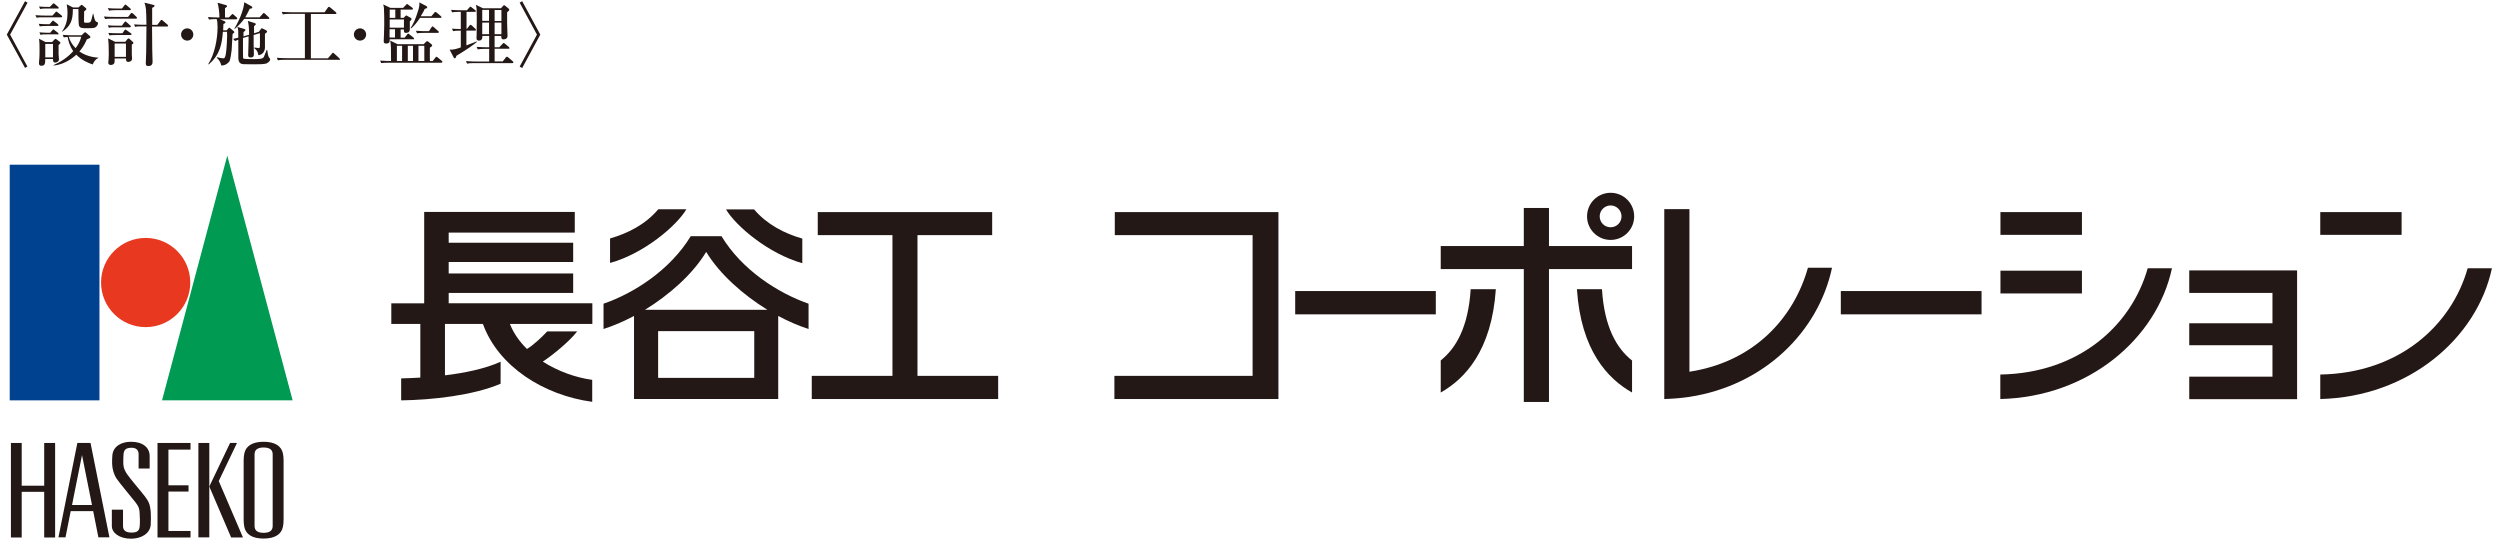 <?xml version="1.0" encoding="UTF-8"?>
<svg id="_レイヤー_2" data-name="レイヤー 2" xmlns="http://www.w3.org/2000/svg" viewBox="0 0 187.77 41.14">
  <defs>
    <style>
      .cls-1 {
        fill: none;
      }

      .cls-1, .cls-2, .cls-3, .cls-4, .cls-5 {
        stroke-width: 0px;
      }

      .cls-2 {
        fill: #231815;
      }

      .cls-3 {
        fill: #009a53;
      }

      .cls-4 {
        fill: #e83820;
      }

      .cls-5 {
        fill: #004190;
      }
    </style>
  </defs>
  <g id="_レイヤー_1-2" data-name="レイヤー 1">
    <g>
      <g>
        <g>
          <path class="cls-2" d="m2.07,4.99l-.19.11L.51,2.6,1.88.09l.19.11L.76,2.6l1.3,2.4Z"/>
          <path class="cls-2" d="m4.59,1.3h-1.28c-.32,0-.43,0-.56.03l-.09-.19c.32.03.69.03.74.03h.54l.21-.23s.05-.07.08-.07c.04,0,.06.03.1.06l.29.23s.05.05.05.08c0,.05-.05.06-.08.06Zm-.28.65h-.76c-.32,0-.43.01-.56.03l-.08-.19c.29.03.6.03.81.03l.18-.2s.05-.07.08-.07c.03,0,.06.03.1.06l.26.2s.05.05.05.08c0,.05-.05.06-.08.06Zm.03-1.31h-.76c-.32,0-.43,0-.56.04l-.09-.19c.29.03.6.03.81.03l.2-.2s.05-.07.08-.07c.04,0,.06.03.1.06l.24.2s.05.05.05.08c0,.05-.04.06-.08.06Zm.06,2.77c0,.47,0,.53,0,.67,0,.06.03.32.03.37,0,.19-.2.25-.29.25-.15,0-.16-.14-.16-.27h-.58c-.01.34-.01.51-.3.51-.04,0-.17-.02-.17-.16,0-.03,0-.09,0-.13.04-.29.04-.72.04-.85,0-.27,0-.64-.04-.89l.49.25h.49l.16-.17s.06-.07.1-.07.08.04.11.06l.22.17s.04.04.04.06c0,.04-.06.1-.16.2Zm-.08-.83h-.72c-.32,0-.43,0-.56.04l-.08-.19c.29.03.6.03.81.03l.16-.19s.05-.06.08-.06c.03,0,.05.03.09.06l.25.19s.05.05.05.08c0,.05-.05.06-.08.06Zm-.34.72h-.58v1.01h.58v-1.01Zm2.98,1.54c-.24-.08-.79-.28-1.23-.73-.08.07-.79.75-1.71.81v-.03c.56-.25,1.08-.59,1.48-1.05-.27-.39-.37-.76-.42-1.06-.15,0-.23.02-.29.03l-.08-.19c.32.03.68.03.74.03h.68l.18-.18s.06-.05.09-.05.06.04.09.06l.25.22s.05.05.05.08c0,.07-.03.08-.27.18-.06.14-.21.51-.56.91.35.23.8.42,1.42.46v.03c-.23.1-.35.31-.42.49Zm.22-2.79c-.12.06-.24.07-.58.07-.43,0-.59,0-.67-.2-.04-.1-.04-1.02-.04-1.19v-.05s-.42,0-.42,0c.02.89-.22,1.32-.79,1.7l-.02-.02c.33-.47.41-.9.41-1.38,0-.3-.04-.53-.06-.66l.47.24h.41l.15-.13s.06-.07.09-.07c.02,0,.06.03.08.05l.23.19s.05.04.05.07-.02.06-.04.08c-.03.03-.1.08-.13.11,0,.15-.01.57-.01.73,0,.07,0,.12.14.12.31,0,.35-.02.42-.23.02-.07.1-.39.11-.45h.03c.07.35.12.57.24.61.1.04.11.04.11.1,0,.08-.05.23-.19.3Zm-1.83.71h-.19c.1.33.27.61.52.86.21-.29.34-.53.42-.86h-.75Z"/>
          <path class="cls-2" d="m9.62,1.27l.19-.24c.04-.05.05-.06.08-.06.04,0,.08.04.1.05l.25.24s.05.05.05.08c0,.05-.04.06-.08.06h-1.76c-.32,0-.43.01-.56.03l-.08-.19c.24.02.49.03.74.03h1.08Zm-.46-.63l.18-.23s.05-.07.08-.07.06.03.09.06l.27.23s.05.05.05.08c0,.05-.04.05-.08.05h-1c-.32,0-.43.02-.56.04l-.09-.19c.25.03.49.03.74.03h.32Zm0,1.28l.18-.24s.06-.07.08-.07c.03,0,.08.04.09.06l.27.24s.05.05.05.08c0,.05-.05.06-.08.06h-1.01c-.32,0-.43,0-.56.04l-.08-.19c.24.02.49.03.74.03h.32Zm.03.58l.15-.21c.04-.05.06-.07.08-.07s.03,0,.1.06l.3.21s.06.04.06.08c0,.05-.05.06-.08.06h-1.02c-.32,0-.43,0-.56.03l-.08-.19c.24.02.49.03.74.03h.32Zm.21.65l.16-.2s.07-.07.1-.07c.03,0,.08.05.1.07l.23.21s.03.03.03.07c0,.03-.06.1-.12.11,0,.28,0,.51,0,.77,0,.05.02.24.02.28,0,.2-.17.26-.28.26-.1,0-.19-.03-.18-.26h-.85s0,.19,0,.22c0,.24-.2.27-.29.27-.08,0-.19-.04-.19-.18,0-.03.01-.14.02-.17,0-.05.02-.2.02-.51,0-.62-.02-.92-.05-1.14l.52.26h.75Zm-.79.12v1h.85v-1h-.85Zm3.21-1.41l.23-.3c.04-.05.05-.07.08-.07.02,0,.04.01.1.06l.35.3s.05.05.05.08c0,.05-.04.06-.08.06h-1.13c.01,1.81.02,2.01.03,2.32.01.22.01.25.01.3,0,.12,0,.35-.32.35-.18,0-.19-.12-.19-.21,0-.13.03-.7.03-.81,0-.32,0-.49.02-1.96h-.29c-.32,0-.43,0-.56.04l-.08-.19c.24.02.49.03.74.03h.19c-.02-1.18-.02-1.28-.15-1.66l.65.16c.09.02.11.04.11.07,0,.07-.11.13-.18.16v1.28h.39Z"/>
          <path class="cls-2" d="m14.06,3.05c-.25,0-.46-.2-.46-.46s.21-.46.46-.46.46.2.46.46-.2.46-.46.46Z"/>
          <path class="cls-2" d="m17.77,1.45h-1.25l.34.14s.08.05.08.08c0,.05-.08.1-.16.14,0,.17-.01.29-.02.47h.26l.11-.12s.06-.08.08-.08c.04,0,.06.03.09.05l.22.18c.05.04.08.08.08.11,0,.03-.03.05-.06.07-.03.02-.05.04-.07.06-.02.09-.05,1.02-.07,1.2-.1.81-.15.86-.26.96-.16.16-.34.21-.52.21-.06-.23-.08-.31-.34-.59l.02-.03c.23.06.43.08.48.08.06,0,.12,0,.18-.31.07-.4.1-1.26.1-1.41s0-.2-.01-.27h-.31c-.07.86-.19,1.71-1.07,2.45l-.03-.03c.47-.71.7-1.87.7-2.77,0-.32-.02-.47-.07-.61-.35,0-.47.02-.57.04l-.08-.19c.31.03.68.03.74.03h.12c0-.33-.05-.79-.14-1.1l.63.17s.09.05.09.08c0,.06-.13.13-.16.15v.7h.29l.19-.19s.06-.07.08-.07c.03,0,.05.02.09.06l.22.19s.05.05.05.08c0,.05-.04.06-.08.06Zm2.3,3.3c-.21.08-.61.08-.95.08-.88,0-.95,0-1.05-.07-.17-.11-.17-.33-.17-.47,0-.05,0-.78,0-.91v-.4c-.13.05-.19.07-.25.1l-.14-.16c.06-.01.32-.07.39-.09,0-.52,0-.61-.07-.81l.53.16s.08.04.08.07c0,.05-.15.16-.15.16,0,.05,0,.26,0,.32l.42-.12c0-.66-.06-.89-.1-1.04l.51.16c.07.02.09.05.09.09s-.02.05-.13.15v.53l.36-.11.14-.19c.05-.06.06-.08.08-.08s.07.02.08.03l.24.12s.08.05.08.1c0,.06-.13.16-.16.17,0,.15,0,.92,0,1.03-.01.37-.25.55-.49.58-.06-.35-.21-.45-.31-.52v-.06c.06,0,.28.04.32.04.06,0,.1-.01.1-.16s.01-.83,0-.96l-.47.14c0,.23,0,.48,0,.68,0,.12.02.66.02.77,0,.16-.07.24-.23.24-.19,0-.2-.1-.2-.18,0-.17.03-.83.03-1.12v-.29l-.42.12c0,.49,0,1,0,1.14,0,.36,0,.41.06.42.07.03.71.03.8.03.5,0,.63-.04.71-.17.03-.06.18-.44.21-.52h.04c.03.19.06.46.12.54.01.02.07.1.09.11.01.02.01.06.01.08,0,.08-.12.21-.24.26Zm.09-3.33h-1.82c-.13.18-.35.44-.71.76l-.03-.02c.52-.87.74-1.67.74-1.99l.55.3s.06.05.06.09c0,.09-.12.09-.19.09-.15.3-.24.49-.34.65h1.08l.23-.26s.06-.07.08-.07c.03,0,.07.04.09.06l.28.26s.05.05.05.08c0,.05-.05.06-.08.06Z"/>
          <path class="cls-2" d="m25.45,4.49h-4.02c-.36,0-.46.02-.56.04l-.08-.19c.24.02.49.03.74.03h1.37V1.04h-1.1c-.36,0-.46.02-.56.04l-.08-.19c.24.02.49.03.74.03h2.48l.24-.34s.05-.07.08-.07.05.02.1.05l.42.35s.05.05.05.08c0,.06-.05.06-.08.06h-1.84v3.33h1.28l.3-.35c.05-.06.06-.07.08-.07s.07.04.09.06l.38.35s.05.05.05.08c0,.06-.05.06-.08.06Z"/>
          <path class="cls-2" d="m27.04,3.05c-.25,0-.46-.2-.46-.46s.21-.46.46-.46.46.2.46.46-.2.46-.46.46Z"/>
          <path class="cls-2" d="m33.16,4.71h-3.96c-.32,0-.43.01-.57.03l-.08-.19c.32.03.69.03.74.03h.08c0-.99,0-1.13-.06-1.53l.55.27h1.96l.17-.17s.06-.06.09-.06c.03,0,.08.03.1.05l.22.18c.06.04.06.07.06.09,0,.07-.12.14-.17.17-.01.29-.01.68,0,1h.21l.2-.25c.04-.05.05-.07.08-.07.03,0,.07.04.1.06l.3.25s.05.05.05.08c0,.05-.05.06-.08.06Zm-2.13-1.76h-1.76c0,.17.01.32-.27.32-.15,0-.18-.07-.18-.17,0-.08.04-.82.04-1.23,0-.46,0-.86-.02-1.16,0-.2-.03-.27-.06-.38l.54.26h.96l.21-.22c.06-.06.06-.07.08-.07s.03,0,.1.06l.3.22s.05.05.05.08c0,.05-.05.06-.08.06h-.85v.62h.23l.12-.13s.06-.05.08-.05.03,0,.08.04l.23.13s.08.04.08.09c0,.07-.09.15-.13.18,0,.09,0,.52,0,.62,0,.24-.25.25-.28.25-.17,0-.17-.08-.16-.26h-.25v.62h.3l.19-.24s.05-.07.08-.07c.02,0,.04.02.09.06l.3.24s.05.05.05.08c0,.06-.05.06-.08.06Zm-1.34-2.23h-.42v.62h.42v-.62Zm.65.74h-1.07v.62h1.07v-.62Zm-.67.74h-.41v.62h.41v-.62Zm.53,1.24h-.39v1.14h.39v-1.14Zm.82,0h-.39v1.14h.39v-1.14Zm2.09-2.1h-1.56c-.23.34-.45.62-.68.8l-.03-.03c.23-.35.38-.74.51-1.14.17-.5.16-.62.14-.79l.54.28s.06.06.06.08c0,.08-.08.1-.19.13-.05.12-.11.25-.3.55h.8l.22-.26c.04-.05.05-.06.08-.06.02,0,.04,0,.1.05l.31.26s.05.04.05.08c0,.05-.05.05-.08.05Zm-.22,1.13h-1.01c-.32,0-.43.01-.56.03l-.08-.19c.32.03.68.03.74.03h.24l.19-.29s.05-.07.08-.07c.03,0,.07.04.09.06l.33.29s.05.04.05.08c0,.05-.04.06-.08.06Zm-1.02.97h-.44v1.14h.44v-1.14Z"/>
          <path class="cls-2" d="m35.04.89v1.28h.03l.19-.25s.06-.06.08-.06c.03,0,.08.04.09.05l.27.25s.05.05.05.08c0,.06-.05.06-.08.06h-.64v1.11c.11-.04.65-.25.77-.3l.02.04c-.29.24-.69.53-1.54,1.04-.04.16-.08.19-.12.19-.05,0-.08-.05-.1-.09l-.29-.56c.3.02.59-.08.84-.17v-1.26c-.37,0-.47.02-.58.04l-.08-.19c.2.02.24.02.66.03V.89h-.09c-.36,0-.46.02-.56.04l-.08-.19c.24.02.49.03.74.03h.45l.18-.2c.05-.06.05-.07.08-.07.02,0,.07.04.1.06l.26.2s.05.05.05.07c0,.06-.05.06-.08.06h-.62Zm2.47,2.65l.23-.24s.06-.07.09-.07c.02,0,.06.03.09.05l.3.25s.05.05.05.08c0,.05-.05.05-.08.05h-1.04v.95h.61l.23-.29c.04-.05.05-.06.08-.06s.05.01.1.05l.34.29s.05.05.05.08c0,.05-.04.06-.08.06h-2.84c-.32,0-.43.01-.56.04l-.08-.19c.32.03.68.03.74.03h1v-.95h-.29c-.32,0-.43.02-.57.04l-.08-.19c.32.03.69.03.74.03h.2v-.85h-.51c0,.15,0,.35-.26.35-.17,0-.18-.12-.18-.18,0-.05.01-.27.01-.32.01-.3.01-.88.01-1.19,0-.67-.01-.81-.07-1l.53.26h1.36l.16-.18s.05-.05.07-.05c.03,0,.05.02.09.05l.27.22s.03.04.03.07c0,.07-.07.12-.16.19,0,.17,0,.44,0,.85,0,.14.03.78.03.91,0,.05,0,.12-.06.19-.06.06-.15.09-.23.09-.19,0-.18-.15-.18-.26h-.5v.85h.36Zm-1.29-2.8v.83h.51v-.83h-.51Zm0,.96v.87h.51v-.87h-.51Zm1.44-.12v-.83h-.51v.83h.51Zm0,.99v-.87h-.51v.87h.51Z"/>
          <path class="cls-2" d="m40.33,2.6l-1.3-2.4.19-.11,1.36,2.51-1.36,2.51-.19-.11,1.3-2.4Z"/>
        </g>
        <g>
          <g>
            <rect class="cls-5" x=".73" y="12.37" width="6.74" height="17.7"/>
            <path class="cls-4" d="m14.29,21.22c0,1.85-1.5,3.35-3.35,3.35s-3.35-1.5-3.35-3.35,1.5-3.35,3.35-3.35,3.35,1.5,3.35,3.35Z"/>
            <polygon class="cls-3" points="21.98 30.07 12.17 30.07 17.07 11.69 21.98 30.07"/>
            <g>
              <path class="cls-2" d="m21.25,34.06c-.11-.55-.59-.88-1.45-.88s-1.34.33-1.45.88c-.03.14-.05.33-.05.53v4.46c0,.2.02.39.05.52.11.56.59.88,1.45.88s1.34-.33,1.45-.88c.03-.13.05-.33.05-.52v-4.46c0-.2-.02-.39-.05-.53Zm-.77,5.45c0,.34-.23.51-.68.51s-.68-.17-.68-.51v-5.39c0-.34.23-.51.68-.51s.68.17.68.51v5.39Z"/>
              <polygon class="cls-2" points="3.32 33.27 3.32 36.48 1.63 36.48 1.63 33.27 .82 33.27 .82 40.37 1.63 40.37 1.63 36.94 3.32 36.94 3.32 40.37 4.14 40.37 4.14 33.27 3.32 33.27"/>
              <polygon class="cls-2" points="14.31 33.77 14.31 33.27 11.83 33.27 11.83 40.37 14.31 40.37 14.31 39.88 12.65 39.88 12.65 36.92 14.16 36.92 14.16 36.45 12.65 36.45 12.65 33.77 14.31 33.77"/>
              <g>
                <rect class="cls-2" x="14.9" y="33.27" width=".82" height="7.09"/>
                <polygon class="cls-2" points="16.43 36.13 17.8 33.27 17.28 33.27 15.72 36.54 17.36 40.37 18.25 40.37 16.43 36.13"/>
              </g>
              <path class="cls-2" d="m6.81,33.27h-1l-1.42,7.09h.53l.39-1.97h1.69l.39,1.97h.83l-1.42-7.09Zm-1.4,4.66l.75-3.75.75,3.75h-1.5Z"/>
              <path class="cls-2" d="m8.76,35.95c-.2-.29-.33-.72-.34-1.12,0-.2,0-.48.02-.64.06-.66.66-1.01,1.4-1.01.88,0,1.4.43,1.4,1.07v.94h-.83v-1.08c0-.3-.18-.48-.52-.48-.43,0-.57.15-.61.45-.02.19-.02.5-.02.68,0,.4.15.65.29.86.25.37.97,1.19,1.34,1.67.28.37.38.6.43,1.13.02.22.02.75,0,1.01-.07.68-.75,1.03-1.48,1.03-.86,0-1.44-.43-1.44-.95v-1.23h.84v1.24c0,.39.31.48.65.48.42,0,.57-.15.6-.45.03-.28.02-.72,0-.95-.01-.37-.06-.54-.29-.84-.26-.34-1.2-1.45-1.45-1.82Z"/>
            </g>
            <rect class="cls-1" x=".73" y="12.37" width="20.56" height="28"/>
          </g>
          <g>
            <path class="cls-2" d="m44.47,22.78h-10.77v-.78h9.35v-1.46h-9.35v-.86h9.35v-1.45h-9.35v-.76h9.47v-1.55h-11.31v6.86h-2.47v1.55h2.18v4.03c-.52.03-1,.05-1.44.06v1.65c2.31-.03,5.41-.37,7.47-1.25v-1.65c-1.15.52-2.68.84-4.18,1.02v-3.86h2.85c1.16,3.2,4.57,5.36,8.21,5.85v-1.65c-1.25-.17-2.58-.65-3.71-1.37.71-.47,1.98-1.49,2.58-2.27h-2.25c-.38.41-1.03,1.03-1.52,1.32-.56-.55-1.01-1.18-1.28-1.88h6.19v-1.55Z"/>
            <path class="cls-2" d="m54.2,17.74h-2.32c-1.54,2.53-4.25,4.28-6.55,5.07v1.9c.72-.23,1.5-.56,2.29-.98v6.24h10.83v-6.24c.78.42,1.56.75,2.28.98v-1.9c-2.3-.8-5.01-2.54-6.54-5.07Zm2.45,10.64h-7.22v-3.51h7.22v3.51Zm-8.21-5.11c1.82-1.12,3.58-2.66,4.6-4.35,1.02,1.68,2.78,3.23,4.6,4.35h-9.2Z"/>
            <path class="cls-2" d="m51.56,15.72h-2.12c-.97,1.15-2.3,1.81-3.62,2.19v1.84c2.56-.71,5-2.79,5.74-4.04Z"/>
            <path class="cls-2" d="m60.26,19.76v-1.84c-1.33-.38-2.65-1.05-3.62-2.19h-2.11c.74,1.25,3.18,3.32,5.73,4.04Z"/>
            <polygon class="cls-2" points="68.91 28.23 68.91 17.66 74.52 17.66 74.52 15.93 61.42 15.93 61.42 17.66 67.03 17.66 67.03 28.23 60.97 28.23 60.97 29.97 74.97 29.97 74.97 28.23 68.91 28.23"/>
            <polygon class="cls-2" points="96.02 15.93 83.73 15.93 83.73 17.66 94.08 17.66 94.08 28.23 83.7 28.23 83.7 29.97 96.02 29.97 96.02 15.93"/>
            <polygon class="cls-2" points="122.58 18.48 116.34 18.48 116.34 15.62 114.45 15.62 114.45 18.48 108.21 18.48 108.21 20.21 114.45 20.21 114.45 30.19 116.34 30.19 116.34 20.21 122.58 20.21 122.58 18.48"/>
            <rect class="cls-2" x="97.28" y="21.86" width="10.56" height="1.75"/>
            <rect class="cls-2" x="138.26" y="21.86" width="10.57" height="1.75"/>
            <path class="cls-2" d="m163.14,20.15h-1.83c-1.21,4.28-5.13,7.88-11.07,7.98v1.84c6.65-.16,11.76-4.55,12.89-9.81Z"/>
            <path class="cls-2" d="m135.79,20.11c-1.07,3.8-4.07,7.07-8.9,7.81v-12.21h-1.89v14.26h.01c.64-.02,1.27-.07,1.87-.16,5.67-.87,9.71-4.94,10.72-9.7h-1.82Z"/>
            <rect class="cls-2" x="150.25" y="15.93" width="6.12" height="1.71"/>
            <path class="cls-2" d="m187.16,20.15h-1.82c-1.21,4.28-5.14,7.88-11.07,7.98v1.84c6.64-.16,11.76-4.55,12.89-9.81Z"/>
            <rect class="cls-2" x="174.27" y="15.93" width="6.11" height="1.71"/>
            <rect class="cls-2" x="150.25" y="20.33" width="6.12" height="1.71"/>
            <polygon class="cls-2" points="164.43 20.31 164.43 22 170.68 22 170.68 24.28 164.43 24.28 164.43 25.93 170.68 25.93 170.68 28.29 164.43 28.29 164.43 29.98 172.53 29.98 172.53 20.31 164.43 20.31"/>
            <path class="cls-2" d="m108.21,27.07v2.41c1.83-1.03,3.83-3.16,4.14-7.76h-1.89c-.18,2.88-1.12,4.45-2.25,5.35Z"/>
            <path class="cls-2" d="m122.58,27.07v2.41c-1.83-1.03-3.84-3.16-4.14-7.76h1.88c.18,2.88,1.12,4.45,2.25,5.35Z"/>
            <path class="cls-2" d="m122.74,16.25c0,.98-.79,1.77-1.77,1.77s-1.77-.79-1.77-1.77.79-1.77,1.77-1.77,1.77.79,1.77,1.77Zm-1.77-.82c-.45,0-.82.37-.82.82s.36.82.82.82.82-.37.82-.82-.37-.82-.82-.82Z"/>
          </g>
        </g>
      </g>
      <rect class="cls-1" width="187.77" height="41.14"/>
    </g>
  </g>
</svg>